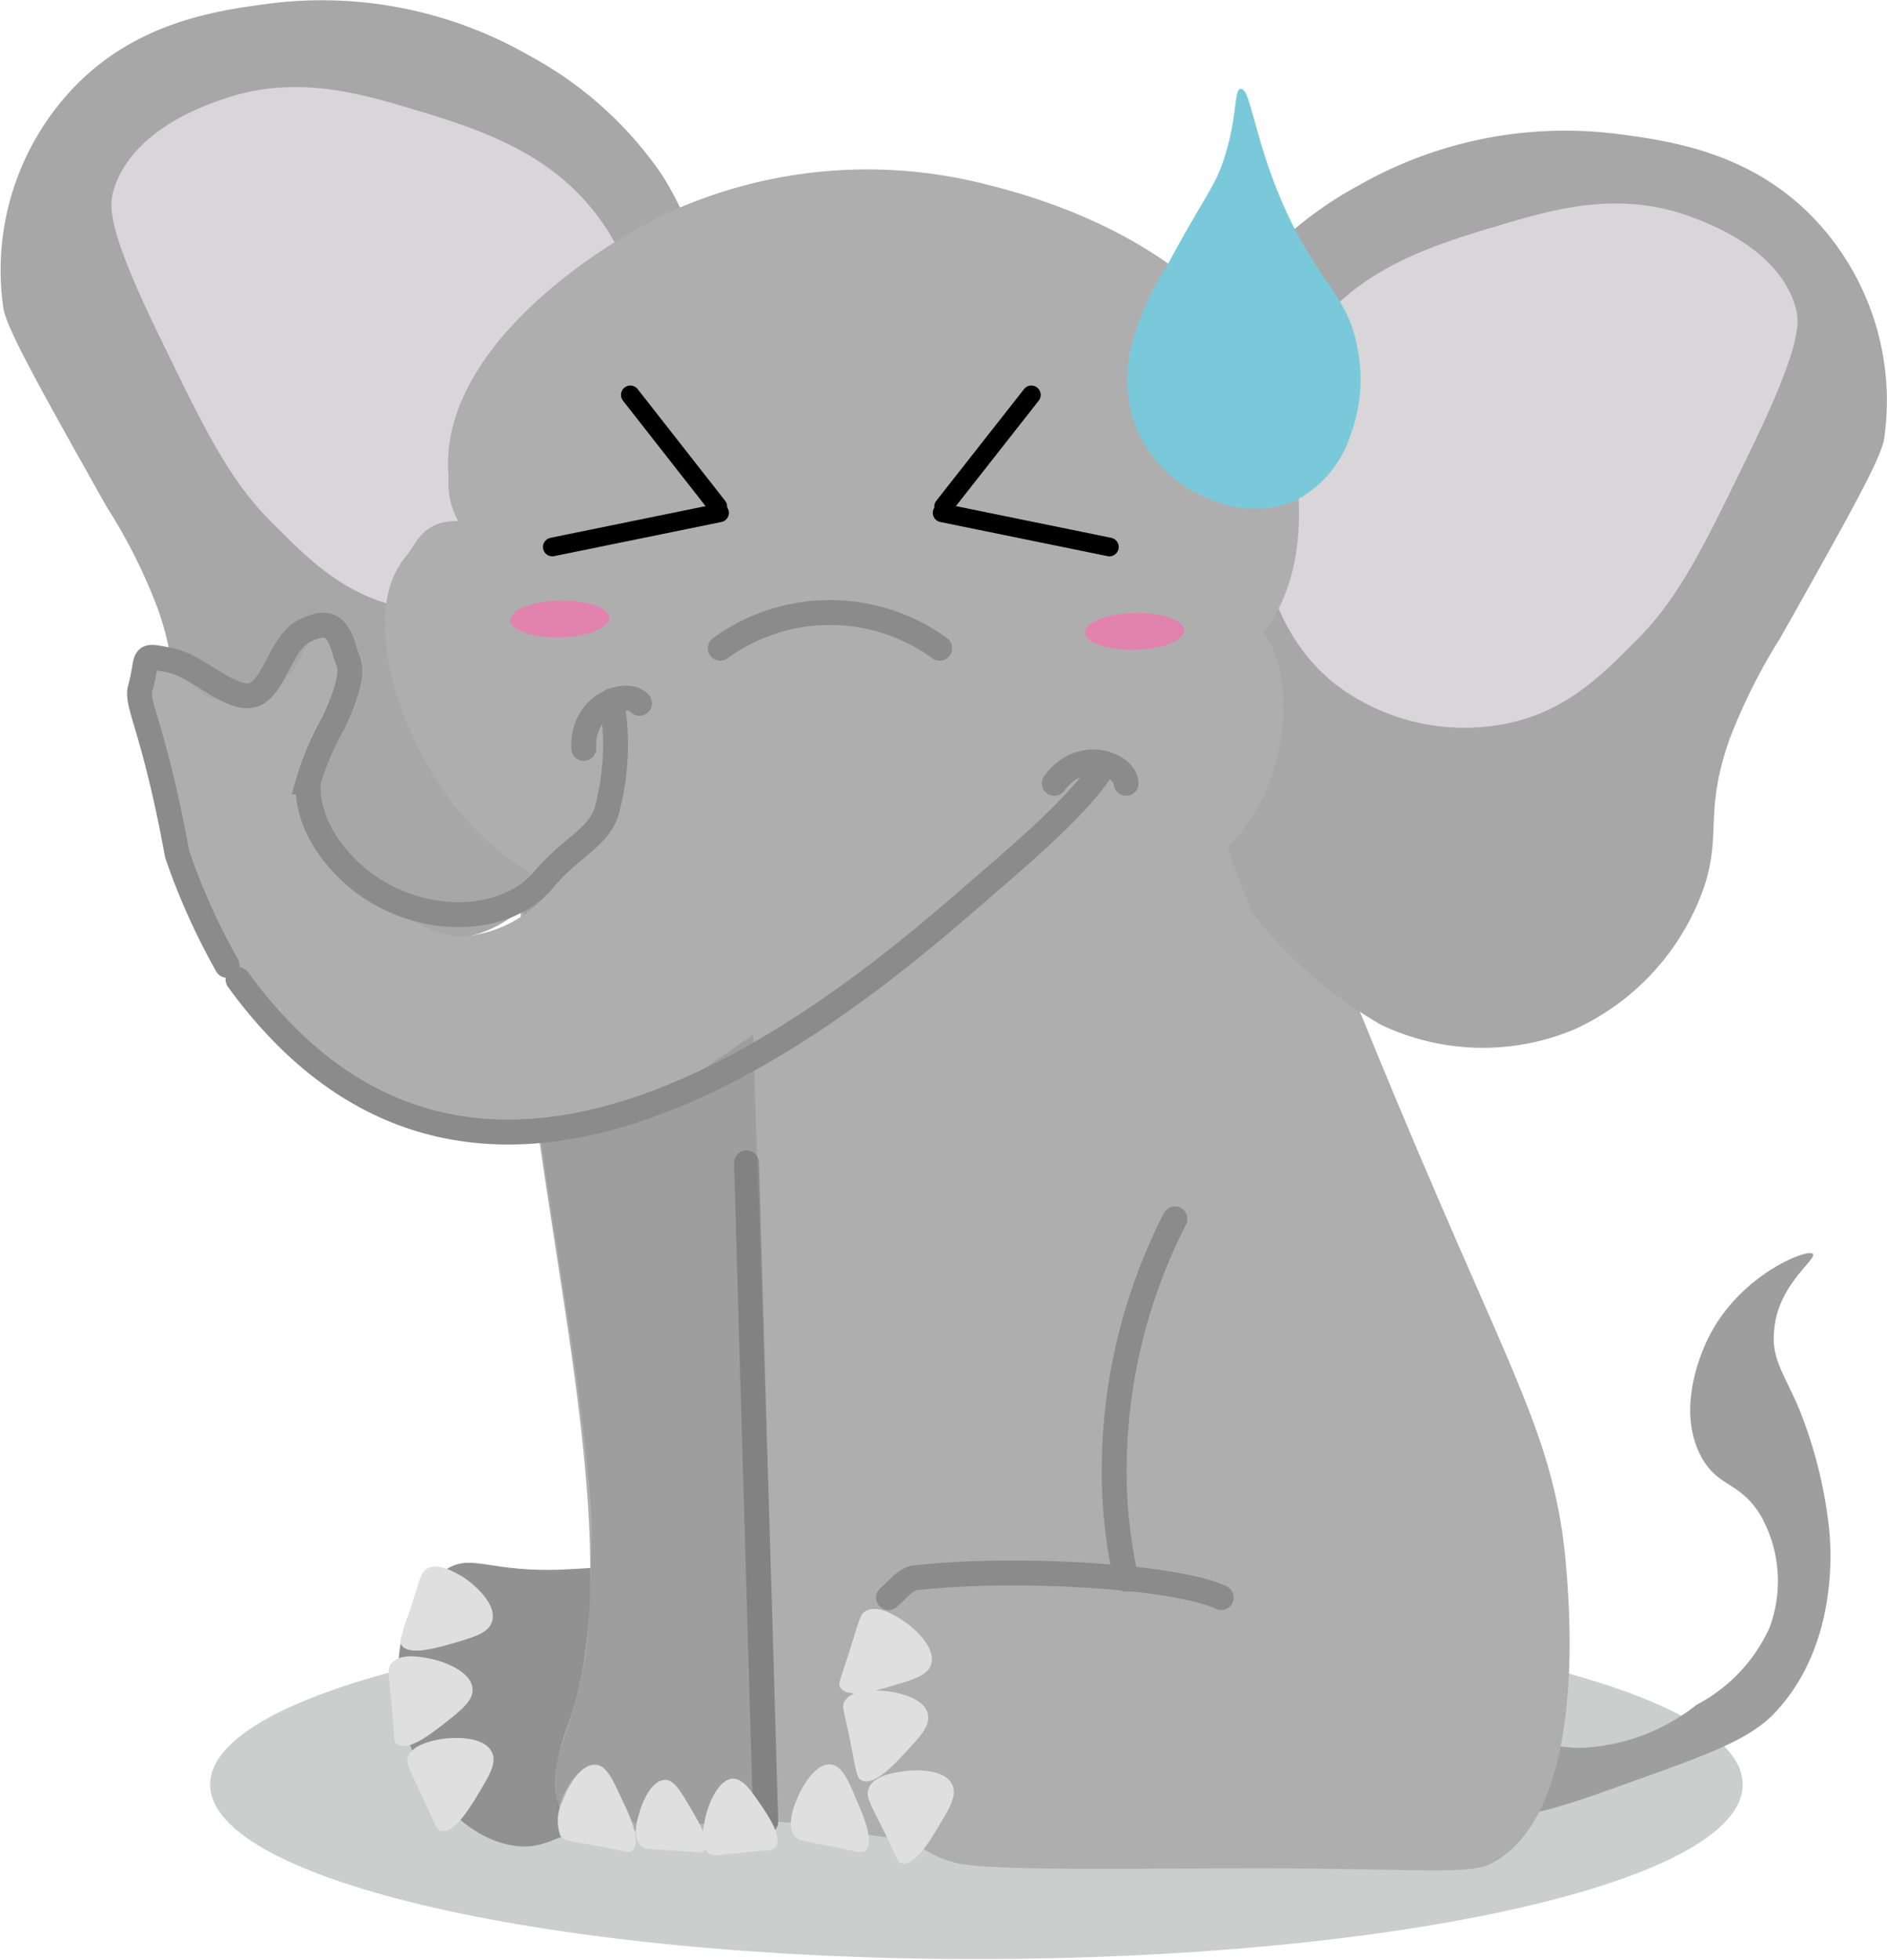 <svg xmlns="http://www.w3.org/2000/svg" width="75.71" height="78.62" viewBox="0 0 75.71 78.62"><defs><style>.cls-1{fill:#040505;opacity:0.2;}.cls-2{fill:#9e9e9e;}.cls-3{fill:#919191;}.cls-4{fill:#dfdfdf;}.cls-5{fill:#afaeaf;}.cls-11,.cls-6{fill:none;stroke-linecap:round;stroke-miterlimit:10;}.cls-6{stroke:#8c8b8c;}.cls-7{fill:#606060;opacity:0.2;}.cls-8{fill:#a8a7a8;}.cls-9{fill:#d8d6d8;}.cls-10{fill:#e282af;}.cls-11{stroke:#000;stroke-width:0.75px;}.cls-12{fill:#7ac9db;}</style></defs><title>Elephant_Sad</title><g id="Ebene_2" data-name="Ebene 2"><g id="Elefant"><path class="cls-1" d="M69.92,71.58c0,3.89-13.77,7-30.75,7s-30.74-3.15-30.74-7,13.76-7,30.74-7S69.92,67.69,69.92,71.58Z"/><path class="cls-2" d="M59.79,72.52c.55.75,2.77,0,5.53-1,3.34-1.19,5-1.79,6-2.94,2.48-2.74,2.13-6.62,2.07-7.24a18.18,18.18,0,0,0-1.21-4.84c-.6-1.4-1.11-2-1-3.1.12-1.87,1.75-2.89,1.55-3.11s-2.88.82-4.14,3.28c-.18.34-1.41,2.82-.35,4.83.68,1.29,1.58,1,2.42,2.42A5.36,5.36,0,0,1,71,65.28a6.53,6.53,0,0,1-2.93,3.1,8,8,0,0,1-4.66,1.73c-1.24,0-1.83-.44-2.59,0S59.39,72,59.79,72.52Z"/><path class="cls-3" d="M32.4,31.86c1.28-.19,2.2,3.7,7.36,15.65,3.37,7.79,4.71,10.13,5.07,14.73C45,64,45.59,72,41.84,74c-.88.46-1.17.16-7.6-.69-6.88-.92-8.17-.79-9.44-.46-2.36.61-2.87,1.46-4.37,1.15-2.29-.48-4-3.07-4.37-5.53-.08-.62-.55-4,1.84-5.52,1.05-.67,1.76.16,4.83,0,1.89-.1,3-.16,3.69-.92,1-1.07.36-2.67.23-4.6-.23-3.22,1-5.2,2.07-8.06C32.12,40.34,30.56,32.14,32.4,31.86Z"/><path class="cls-4" d="M17.15,62.91c-.27.14-.28.39-.69,1.64S16,65.84,16.12,66c.3.43,1.44.09,2.07-.09.85-.25,1.41-.41,1.55-.86.22-.68-.67-1.48-1.2-1.82C18.23,63.06,17.62,62.68,17.15,62.91Z"/><path class="cls-4" d="M15.72,66.7c-.21.23-.12.47,0,1.78s.05,1.37.23,1.49c.44.29,1.38-.45,1.89-.85.7-.55,1.15-.91,1.12-1.38-.05-.71-1.18-1.12-1.8-1.23C16.78,66.44,16.07,66.32,15.72,66.7Z"/><path class="cls-4" d="M16.37,70.45c-.11.29.05.48.6,1.67s.53,1.27.74,1.32c.52.11,1.13-.91,1.47-1.47.46-.76.76-1.26.56-1.68-.3-.65-1.5-.63-2.12-.52C17.27,69.83,16.56,70,16.37,70.45Z"/><path class="cls-5" d="M22.57,29.72C17.33,37.54,26.35,59,22.85,69c-.2.56-1,2.56-.28,3.73.92,1.58,3.59.22,8.39.34,2.52.07,2.78.47,5.15.68,3.59.33,10.71,1,13-3.05,2.08-3.66-2.25-7-1.63-17.63a57.3,57.3,0,0,1,2.17-12.88c.79-2.43,1.15-2.79,1.08-3.73C50.2,29.6,28.26,21.26,22.57,29.72Z"/><path class="cls-5" d="M50.42,32.63c1.28-.2,2.2,3.7,7.37,15.65,3.36,7.79,4.7,10.13,5.06,14.73.14,1.74.77,9.74-3,11.73-.88.47-2.64.22-9.13.2-5.13,0-10.77.12-12.28-.2-2.29-.47-4-3.06-4.37-5.52-.08-.62-.54-4,1.84-5.52,1-.67,1.77.16,4.84,0,1.88-.1,3-.16,3.68-.92,1-1.07.36-2.68.23-4.61-.22-3.21,1-5.2,2.07-8.05C50.14,41.1,48.58,32.91,50.42,32.63Z"/><line class="cls-6" x1="29.95" y1="46.64" x2="30.72" y2="73.08"/><path class="cls-4" d="M34.77,64.6c-.28.14-.29.39-.69,1.64s-.47,1.29-.35,1.47c.31.43,1.45.1,2.07-.09.85-.25,1.41-.41,1.56-.86.21-.67-.68-1.48-1.21-1.81C35.84,64.76,35.23,64.38,34.77,64.6Z"/><path class="cls-4" d="M33.9,68.22c-.17.26,0,.48.24,1.76s.26,1.35.45,1.44c.49.22,1.3-.65,1.74-1.13.61-.65,1-1.08.9-1.54-.16-.69-1.34-.92-2-.94C34.91,67.8,34.19,67.78,33.9,68.22Z"/><path class="cls-4" d="M34.85,71.75c-.11.29,0,.48.6,1.67s.52,1.27.74,1.32c.51.11,1.13-.91,1.46-1.47.46-.76.76-1.26.56-1.68-.29-.65-1.5-.63-2.11-.52C35.74,71.13,35,71.27,34.85,71.75Z"/><path class="cls-4" d="M31.85,73.6c.16.26.39.23,1.55.47s1.21.29,1.35.14c.33-.36-.13-1.44-.38-2-.34-.81-.57-1.35-1-1.43-.62-.12-1.2.87-1.42,1.44C31.83,72.51,31.58,73.17,31.85,73.6Z"/><path class="cls-6" d="M47.14,48.89a22.23,22.23,0,0,0-2.42,11,20.3,20.3,0,0,0,.46,3.45"/><path class="cls-6" d="M49,64.08c-1.77-.85-8.17-1.25-12.2-.8-.44,0-.77.48-1.15.8"/><path class="cls-7" d="M31.23,73.24c-.1,0-.2,0-.3,0L30.8,73l-.21-.31c-.44-.64-.72-1-1.11-1s-1,1.21-1.16,1.77c-.21,0-.25-.5-.44-.5a1.09,1.09,0,0,0-.08-.15c-.39-.66-.65-1.1-1-1.12-.53,0-.9.78-1,1.31s-.29.05-.43.07l-.25-.55c-.37-.81-.71-1.66-1.13-1.74-.63-.12-1.29.88-1.49,1.45l-.1.29A4.78,4.78,0,0,1,22.53,70a19.4,19.4,0,0,0,1-3.81c.08-.84.27-4.63.19-5.47a.28.28,0,0,0,0-.09C23,50.16,18.83,36.55,22.46,30.41h0c1.85-2.22,3.56-2.57,7.32-2.8l.53,16.82L31,65.13Z"/><path class="cls-8" d="M49.16,12.27a15.15,15.15,0,0,1,5.35-4.83A16.71,16.71,0,0,1,64.87,5.37C67,5.65,70.4,6.1,73,9a10.6,10.6,0,0,1,2.59,8.63c-.15.83-1.49,3.21-4.15,7.94a23.17,23.17,0,0,0-2.07,4.14c-1,2.9-.29,3.72-1,5.87a9.82,9.82,0,0,1-5.18,5.7,9.5,9.5,0,0,1-7.77-.17,18,18,0,0,1-5.18-4.49h0S43.52,21.08,49.16,12.27Z"/><path class="cls-8" d="M26.55,7A15.15,15.15,0,0,0,21.2,2.21,16.71,16.71,0,0,0,10.84.14C8.72.42,5.31.87,2.73,3.76A10.6,10.6,0,0,0,.14,12.39c.15.83,1.48,3.21,4.14,7.94a21.83,21.83,0,0,1,2.07,4.14c1,2.9.3,3.72,1,5.87A9.75,9.75,0,0,0,12.57,36c2.67,1.16,5.08,2.26,7.21,1.22,2.76-1.35,5.73-5.88,5.73-5.88h0S32.19,15.85,26.55,7Z"/><path class="cls-9" d="M52.52,13.49c2-2.77,5-3.67,7.77-4.49,2.09-.62,4.62-1.34,7.42-.35.8.29,3.61,1.29,4.32,3.63.19.63.28,1.54-1.9,6-1.84,3.79-2.79,5.72-4.49,7.42-1.39,1.4-2.75,2.76-5,3.28a8.54,8.54,0,0,1-7.08-1.55C49.63,24.31,49.67,17.46,52.52,13.49Z"/><path class="cls-9" d="M24.07,8.79c-2-2.76-5-3.66-7.77-4.49C14.21,3.68,11.68,3,8.88,4c-.81.28-3.61,1.28-4.32,3.62-.19.64-.28,1.55,1.9,6C8.3,17.41,9.25,19.34,11,21.05c1.39,1.39,2.75,2.76,5,3.28A8.58,8.58,0,0,0,23,22.77C27,19.62,26.92,12.76,24.07,8.79Z"/><path class="cls-5" d="M50.69,25.38c1.12,1.47,1,4.37.06,6.42C48.8,36.18,43.09,37.37,40,38c-2.75.57-3.18.8-5.22.58L33.37,40c-.29.2-.75,0-1.16.23-3.32,2-5.41,4-8.27,4.87-3.74,1.18-6.82-.5-8.75-1-2.38-.67-3.77-2.4-5.18-4.13a18.15,18.15,0,0,1-3.62-8.81c-.49-2.63-1.43-4.53,0-4.7,1.08-.13,1.14,2,3.28,1.6,3-.53,2.12-3,3.65-2.6,1.93.52-1.46,5.32-1,7.08.29,1.22,1.17,2,2.59,3.1s2.36,2,3.79,1.91a4.93,4.93,0,0,0,3.28-1.73l.26-.27A11.42,11.42,0,0,1,18,32c-2-2.69-3.6-7.41-1.73-9.66.47-.56.66-1.45,2.11-1.44A3.14,3.14,0,0,1,18,19.15c-.46-4.85,5.39-8.95,8.62-10.53a19.24,19.24,0,0,1,13-1.21c1.69.43,9.64,2.42,11.91,9.15C51.64,17.16,53.22,22.09,50.69,25.38Z"/><path class="cls-6" d="M45.18,31.42c0-.72-1.78-1.5-2.88,0"/><path class="cls-6" d="M25.66,28.21c-.45-.56-2.33,0-2.24,1.81"/><path class="cls-6" d="M44.35,30.64c-1,1.59-3,3.3-5.36,5.33C32.65,41.52,18.93,52.2,9.55,39.29"/><path class="cls-6" d="M24.54,28.11a10.06,10.06,0,0,1-.16,4.27c-.26,1.19-1.45,1.56-2.57,2.91-1.41,1.68-4.55,1.93-7,.28-1-.68-2.56-2.27-2.44-4.21a11.16,11.16,0,0,1,1-2.35c1-2.16.61-2.35.47-2.86-.3-1.1-.71-1.31-1.65-.83S11,27.63,10.13,27.88,7.9,26.69,6.84,26.49c-1.26-.25-.85-.22-1.21,1.11-.19.67.55,1.58,1.48,6.67a26.7,26.7,0,0,0,2,4.45"/><path class="cls-6" d="M28.9,26a7.48,7.48,0,0,1,8.8,0"/><ellipse class="cls-10" cx="45.52" cy="25.32" rx="1.99" ry="0.74" transform="translate(-0.61 1.14) rotate(-1.42)"/><ellipse class="cls-10" cx="22.46" cy="24.83" rx="1.99" ry="0.74" transform="translate(-0.61 0.56) rotate(-1.42)"/><line class="cls-11" x1="25.29" y1="15.84" x2="28.8" y2="20.32"/><line class="cls-11" x1="22.16" y1="21.94" x2="28.87" y2="20.57"/><line class="cls-11" x1="41.38" y1="15.84" x2="37.86" y2="20.32"/><line class="cls-11" x1="44.51" y1="21.94" x2="37.8" y2="20.57"/><path class="cls-4" d="M22.48,73.62c.17.25.39.22,1.57.44s1.22.29,1.35.14c.33-.36-.16-1.44-.44-2-.37-.8-.61-1.33-1-1.4-.63-.12-1.19.87-1.39,1.44A1.75,1.75,0,0,0,22.48,73.62Z"/><path class="cls-4" d="M25.68,74c.17.2.36.16,1.39.23s1.08.12,1.19,0c.25-.35-.27-1.23-.56-1.72-.39-.66-.64-1.1-1-1.12-.55,0-.94.88-1.07,1.4C25.54,73.05,25.4,73.65,25.68,74Z"/><path class="cls-4" d="M28.39,74.3c.19.19.39.11,1.49,0s1.14-.06,1.25-.23c.26-.42-.32-1.26-.64-1.73-.43-.63-.71-1-1.11-1-.59.06-1,1.1-1.1,1.67C28.22,73.34,28.08,74,28.39,74.3Z"/><path class="cls-12" d="M49.78,3.57c-.27,0-.13,1-.59,2.54-.4,1.38-.8,1.63-2.34,4.5a11.19,11.19,0,0,0-1.47,3.33,5.46,5.46,0,0,0,.29,3.42A5.27,5.27,0,0,0,48.51,20a4.35,4.35,0,0,0,3.42.1,4.47,4.47,0,0,0,2.25-2.64,6.34,6.34,0,0,0,.3-3.42c-.35-2-1.29-2.46-2.55-4.89C50.33,6,50.22,3.51,49.78,3.57Z"/></g></g></svg>
